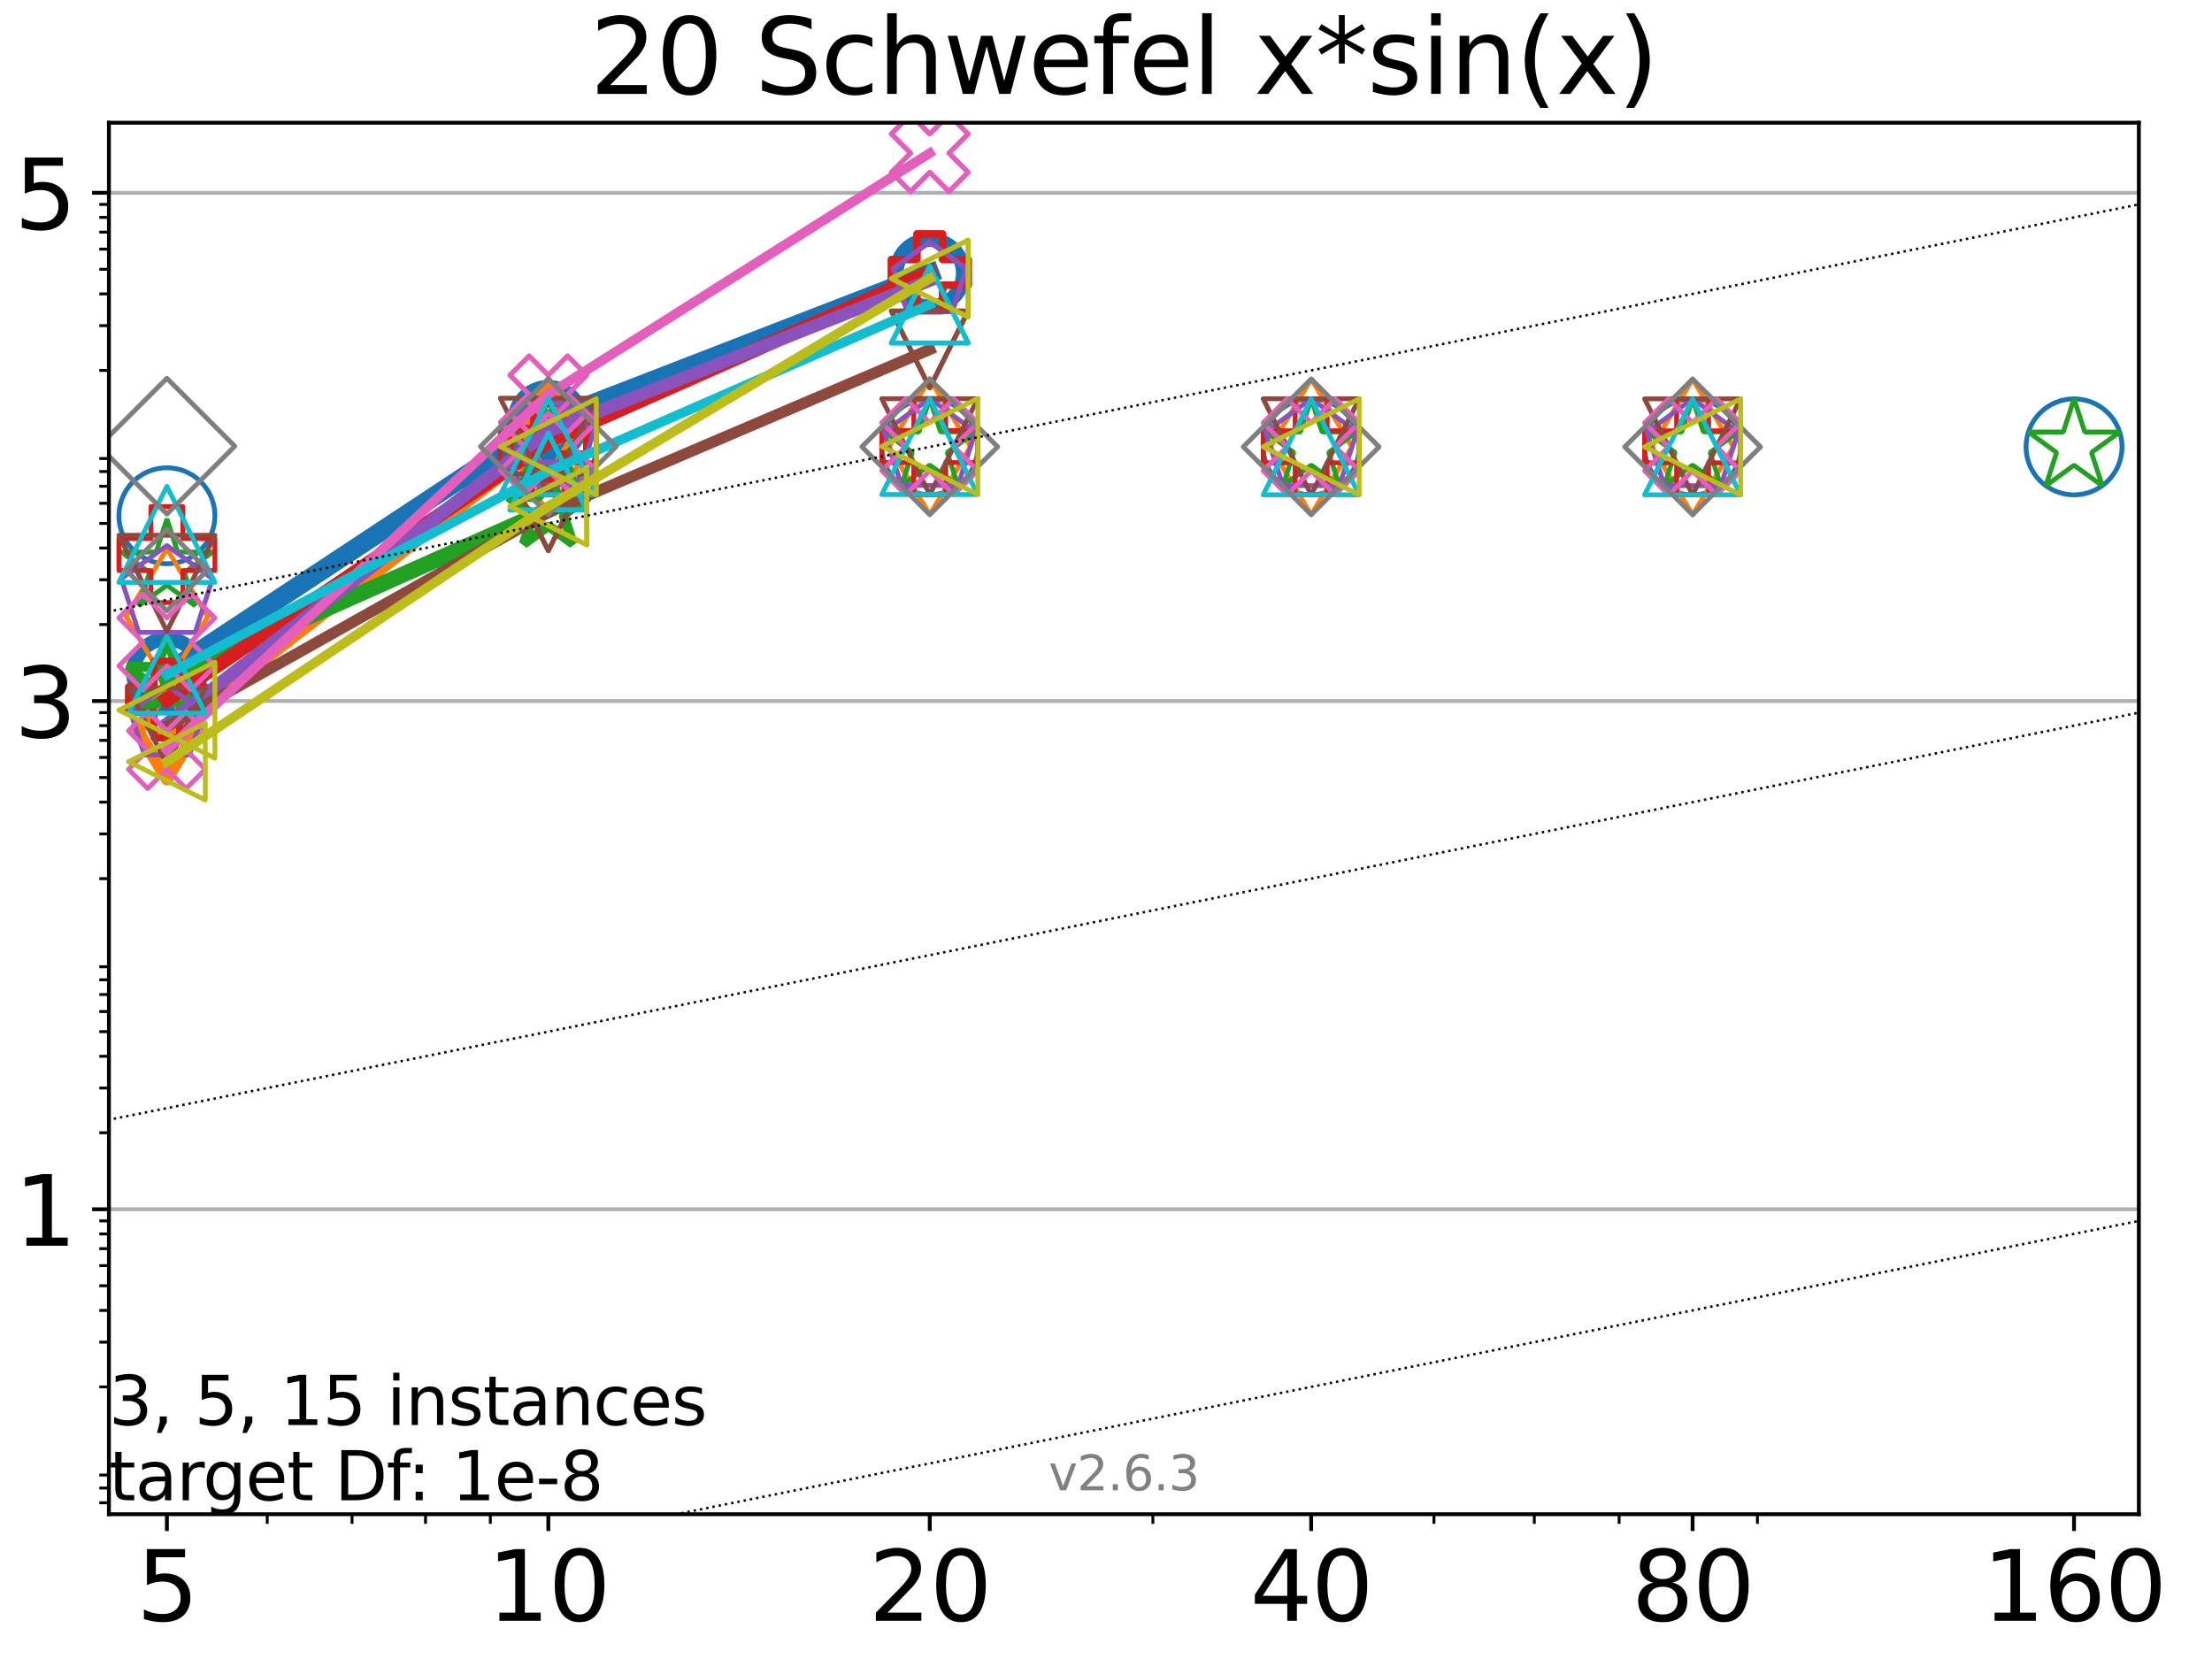 <?xml version="1.0" encoding="utf-8" standalone="no"?>
<!DOCTYPE svg PUBLIC "-//W3C//DTD SVG 1.1//EN"
  "http://www.w3.org/Graphics/SVG/1.1/DTD/svg11.dtd">
<svg height="345.6pt" version="1.1" viewBox="0 0 460.8 345.6" width="460.8pt" xmlns="http://www.w3.org/2000/svg" xmlns:xlink="http://www.w3.org/1999/xlink">
 <defs>
  <style type="text/css">*{stroke-linecap:butt;stroke-linejoin:round;}</style>
 </defs>
 <g id="figure_1">
  <g id="patch_1">
   <path d="M 0 345.6 
L 460.8 345.6 
L 460.8 0 
L 0 0 
z
" style="fill:#ffffff;"/>
  </g>
  <g id="axes_1">
   <g id="patch_2">
    <path d="M 22.69 315.44 
L 445.56 315.44 
L 445.56 25.56 
L 22.69 25.56 
z
" style="fill:#ffffff;"/>
   </g>
   <g id="matplotlib.axis_1">
    <g id="xtick_1">
     <g id="line2d_1">
      <defs>
       <path d="M 0 0 
L 0 3.5 
" id="m3f2e827c6a" style="stroke:#000000;stroke-width:0.8;"/>
      </defs>
      <g>
       <use style="stroke:#000000;stroke-width:0.8;" x="34.768" xlink:href="#m3f2e827c6a" y="315.44"/>
      </g>
     </g>
     <g id="text_1">
      <!-- 5 -->
      <g transform="translate(28.405 337.637)scale(0.2 -0.2)">
       <defs>
        <path d="M 691 4666 
L 3169 4666 
L 3169 4134 
L 1269 4134 
L 1269 2991 
Q 1406 3038 1543 3061 
Q 1681 3084 1819 3084 
Q 2600 3084 3056 2656 
Q 3513 2228 3513 1497 
Q 3513 744 3044 326 
Q 2575 -91 1722 -91 
Q 1428 -91 1123 -41 
Q 819 9 494 109 
L 494 744 
Q 775 591 1075 516 
Q 1375 441 1709 441 
Q 2250 441 2565 725 
Q 2881 1009 2881 1497 
Q 2881 1984 2565 2268 
Q 2250 2553 1709 2553 
Q 1456 2553 1204 2497 
Q 953 2441 691 2322 
L 691 4666 
z
" id="DejaVuSans-35" transform="scale(0.016)"/>
       </defs>
       <use xlink:href="#DejaVuSans-35"/>
      </g>
     </g>
    </g>
    <g id="xtick_2">
     <g id="line2d_2">
      <g>
       <use style="stroke:#000000;stroke-width:0.8;" x="114.226" xlink:href="#m3f2e827c6a" y="315.44"/>
      </g>
     </g>
     <g id="text_2">
      <!-- 10 -->
      <g transform="translate(101.501 337.637)scale(0.2 -0.2)">
       <defs>
        <path d="M 794 531 
L 1825 531 
L 1825 4091 
L 703 3866 
L 703 4441 
L 1819 4666 
L 2450 4666 
L 2450 531 
L 3481 531 
L 3481 0 
L 794 0 
L 794 531 
z
" id="DejaVuSans-31" transform="scale(0.016)"/>
        <path d="M 2034 4250 
Q 1547 4250 1301 3770 
Q 1056 3291 1056 2328 
Q 1056 1369 1301 889 
Q 1547 409 2034 409 
Q 2525 409 2770 889 
Q 3016 1369 3016 2328 
Q 3016 3291 2770 3770 
Q 2525 4250 2034 4250 
z
M 2034 4750 
Q 2819 4750 3233 4129 
Q 3647 3509 3647 2328 
Q 3647 1150 3233 529 
Q 2819 -91 2034 -91 
Q 1250 -91 836 529 
Q 422 1150 422 2328 
Q 422 3509 836 4129 
Q 1250 4750 2034 4750 
z
" id="DejaVuSans-30" transform="scale(0.016)"/>
       </defs>
       <use xlink:href="#DejaVuSans-31"/>
       <use x="63.623" xlink:href="#DejaVuSans-30"/>
      </g>
     </g>
    </g>
    <g id="xtick_3">
     <g id="line2d_3">
      <g>
       <use style="stroke:#000000;stroke-width:0.8;" x="193.684" xlink:href="#m3f2e827c6a" y="315.44"/>
      </g>
     </g>
     <g id="text_3">
      <!-- 20 -->
      <g transform="translate(180.959 337.637)scale(0.2 -0.2)">
       <defs>
        <path d="M 1228 531 
L 3431 531 
L 3431 0 
L 469 0 
L 469 531 
Q 828 903 1448 1529 
Q 2069 2156 2228 2338 
Q 2531 2678 2651 2914 
Q 2772 3150 2772 3378 
Q 2772 3750 2511 3984 
Q 2250 4219 1831 4219 
Q 1534 4219 1204 4116 
Q 875 4013 500 3803 
L 500 4441 
Q 881 4594 1212 4672 
Q 1544 4750 1819 4750 
Q 2544 4750 2975 4387 
Q 3406 4025 3406 3419 
Q 3406 3131 3298 2873 
Q 3191 2616 2906 2266 
Q 2828 2175 2409 1742 
Q 1991 1309 1228 531 
z
" id="DejaVuSans-32" transform="scale(0.016)"/>
       </defs>
       <use xlink:href="#DejaVuSans-32"/>
       <use x="63.623" xlink:href="#DejaVuSans-30"/>
      </g>
     </g>
    </g>
    <g id="xtick_4">
     <g id="line2d_4">
      <g>
       <use style="stroke:#000000;stroke-width:0.8;" x="273.142" xlink:href="#m3f2e827c6a" y="315.44"/>
      </g>
     </g>
     <g id="text_4">
      <!-- 40 -->
      <g transform="translate(260.417 337.637)scale(0.2 -0.2)">
       <defs>
        <path d="M 2419 4116 
L 825 1625 
L 2419 1625 
L 2419 4116 
z
M 2253 4666 
L 3047 4666 
L 3047 1625 
L 3713 1625 
L 3713 1100 
L 3047 1100 
L 3047 0 
L 2419 0 
L 2419 1100 
L 313 1100 
L 313 1709 
L 2253 4666 
z
" id="DejaVuSans-34" transform="scale(0.016)"/>
       </defs>
       <use xlink:href="#DejaVuSans-34"/>
       <use x="63.623" xlink:href="#DejaVuSans-30"/>
      </g>
     </g>
    </g>
    <g id="xtick_5">
     <g id="line2d_5">
      <g>
       <use style="stroke:#000000;stroke-width:0.8;" x="352.6" xlink:href="#m3f2e827c6a" y="315.44"/>
      </g>
     </g>
     <g id="text_5">
      <!-- 80 -->
      <g transform="translate(339.875 337.637)scale(0.2 -0.2)">
       <defs>
        <path d="M 2034 2216 
Q 1584 2216 1326 1975 
Q 1069 1734 1069 1313 
Q 1069 891 1326 650 
Q 1584 409 2034 409 
Q 2484 409 2743 651 
Q 3003 894 3003 1313 
Q 3003 1734 2745 1975 
Q 2488 2216 2034 2216 
z
M 1403 2484 
Q 997 2584 770 2862 
Q 544 3141 544 3541 
Q 544 4100 942 4425 
Q 1341 4750 2034 4750 
Q 2731 4750 3128 4425 
Q 3525 4100 3525 3541 
Q 3525 3141 3298 2862 
Q 3072 2584 2669 2484 
Q 3125 2378 3379 2068 
Q 3634 1759 3634 1313 
Q 3634 634 3220 271 
Q 2806 -91 2034 -91 
Q 1263 -91 848 271 
Q 434 634 434 1313 
Q 434 1759 690 2068 
Q 947 2378 1403 2484 
z
M 1172 3481 
Q 1172 3119 1398 2916 
Q 1625 2713 2034 2713 
Q 2441 2713 2670 2916 
Q 2900 3119 2900 3481 
Q 2900 3844 2670 4047 
Q 2441 4250 2034 4250 
Q 1625 4250 1398 4047 
Q 1172 3844 1172 3481 
z
" id="DejaVuSans-38" transform="scale(0.016)"/>
       </defs>
       <use xlink:href="#DejaVuSans-38"/>
       <use x="63.623" xlink:href="#DejaVuSans-30"/>
      </g>
     </g>
    </g>
    <g id="xtick_6">
     <g id="line2d_6">
      <g>
       <use style="stroke:#000000;stroke-width:0.8;" x="432.058" xlink:href="#m3f2e827c6a" y="315.44"/>
      </g>
     </g>
     <g id="text_6">
      <!-- 160 -->
      <g transform="translate(412.97 337.637)scale(0.2 -0.2)">
       <defs>
        <path d="M 2113 2584 
Q 1688 2584 1439 2293 
Q 1191 2003 1191 1497 
Q 1191 994 1439 701 
Q 1688 409 2113 409 
Q 2538 409 2786 701 
Q 3034 994 3034 1497 
Q 3034 2003 2786 2293 
Q 2538 2584 2113 2584 
z
M 3366 4563 
L 3366 3988 
Q 3128 4100 2886 4159 
Q 2644 4219 2406 4219 
Q 1781 4219 1451 3797 
Q 1122 3375 1075 2522 
Q 1259 2794 1537 2939 
Q 1816 3084 2150 3084 
Q 2853 3084 3261 2657 
Q 3669 2231 3669 1497 
Q 3669 778 3244 343 
Q 2819 -91 2113 -91 
Q 1303 -91 875 529 
Q 447 1150 447 2328 
Q 447 3434 972 4092 
Q 1497 4750 2381 4750 
Q 2619 4750 2861 4703 
Q 3103 4656 3366 4563 
z
" id="DejaVuSans-36" transform="scale(0.016)"/>
       </defs>
       <use xlink:href="#DejaVuSans-31"/>
       <use x="63.623" xlink:href="#DejaVuSans-36"/>
       <use x="127.246" xlink:href="#DejaVuSans-30"/>
      </g>
     </g>
    </g>
    <g id="xtick_7">
     <g id="line2d_7">
      <defs>
       <path d="M 0 0 
L 0 2 
" id="m4628f42fb0" style="stroke:#000000;stroke-width:0.6;"/>
      </defs>
      <g>
       <use style="stroke:#000000;stroke-width:0.6;" x="55.668" xlink:href="#m4628f42fb0" y="315.44"/>
      </g>
     </g>
    </g>
    <g id="xtick_8">
     <g id="line2d_8">
      <g>
       <use style="stroke:#000000;stroke-width:0.6;" x="73.339" xlink:href="#m4628f42fb0" y="315.44"/>
      </g>
     </g>
    </g>
    <g id="xtick_9">
     <g id="line2d_9">
      <g>
       <use style="stroke:#000000;stroke-width:0.6;" x="88.646" xlink:href="#m4628f42fb0" y="315.44"/>
      </g>
     </g>
    </g>
    <g id="xtick_10">
     <g id="line2d_10">
      <g>
       <use style="stroke:#000000;stroke-width:0.6;" x="102.148" xlink:href="#m4628f42fb0" y="315.44"/>
      </g>
     </g>
    </g>
    <g id="xtick_11">
     <g id="line2d_11">
      <g>
       <use style="stroke:#000000;stroke-width:0.6;" x="240.164" xlink:href="#m4628f42fb0" y="315.44"/>
      </g>
     </g>
    </g>
    <g id="xtick_12">
     <g id="line2d_12">
      <g>
       <use style="stroke:#000000;stroke-width:0.6;" x="298.721" xlink:href="#m4628f42fb0" y="315.44"/>
      </g>
     </g>
    </g>
    <g id="xtick_13">
     <g id="line2d_13">
      <g>
       <use style="stroke:#000000;stroke-width:0.6;" x="319.622" xlink:href="#m4628f42fb0" y="315.44"/>
      </g>
     </g>
    </g>
    <g id="xtick_14">
     <g id="line2d_14">
      <g>
       <use style="stroke:#000000;stroke-width:0.6;" x="337.293" xlink:href="#m4628f42fb0" y="315.44"/>
      </g>
     </g>
    </g>
    <g id="xtick_15">
     <g id="line2d_15">
      <g>
       <use style="stroke:#000000;stroke-width:0.6;" x="366.102" xlink:href="#m4628f42fb0" y="315.44"/>
      </g>
     </g>
    </g>
   </g>
   <g id="matplotlib.axis_2">
    <g id="ytick_1">
     <g id="line2d_16">
      <path clip-path="url(#pf9acb0c292)" d="M 22.69 251.914 
L 445.56 251.914 
" style="fill:none;stroke:#b0b0b0;stroke-linecap:square;stroke-width:0.8;"/>
     </g>
     <g id="line2d_17">
      <defs>
       <path d="M 0 0 
L -3.5 0 
" id="ma543666f82" style="stroke:#000000;stroke-width:0.8;"/>
      </defs>
      <g>
       <use style="stroke:#000000;stroke-width:0.8;" x="22.69" xlink:href="#ma543666f82" y="251.914"/>
      </g>
     </g>
     <g id="text_7">
      <!-- 1 -->
      <g transform="translate(2.965 259.512)scale(0.2 -0.2)">
       <use xlink:href="#DejaVuSans-31"/>
      </g>
     </g>
    </g>
    <g id="ytick_2">
     <g id="line2d_18">
      <path clip-path="url(#pf9acb0c292)" d="M 22.69 146.036 
L 445.56 146.036 
" style="fill:none;stroke:#b0b0b0;stroke-linecap:square;stroke-width:0.8;"/>
     </g>
     <g id="line2d_19">
      <g>
       <use style="stroke:#000000;stroke-width:0.8;" x="22.69" xlink:href="#ma543666f82" y="146.036"/>
      </g>
     </g>
     <g id="text_8">
      <!-- 3 -->
      <g transform="translate(2.965 153.635)scale(0.2 -0.2)">
       <defs>
        <path d="M 2597 2516 
Q 3050 2419 3304 2112 
Q 3559 1806 3559 1356 
Q 3559 666 3084 287 
Q 2609 -91 1734 -91 
Q 1441 -91 1130 -33 
Q 819 25 488 141 
L 488 750 
Q 750 597 1062 519 
Q 1375 441 1716 441 
Q 2309 441 2620 675 
Q 2931 909 2931 1356 
Q 2931 1769 2642 2001 
Q 2353 2234 1838 2234 
L 1294 2234 
L 1294 2753 
L 1863 2753 
Q 2328 2753 2575 2939 
Q 2822 3125 2822 3475 
Q 2822 3834 2567 4026 
Q 2313 4219 1838 4219 
Q 1578 4219 1281 4162 
Q 984 4106 628 3988 
L 628 4550 
Q 988 4650 1302 4700 
Q 1616 4750 1894 4750 
Q 2613 4750 3031 4423 
Q 3450 4097 3450 3541 
Q 3450 3153 3228 2886 
Q 3006 2619 2597 2516 
z
" id="DejaVuSans-33" transform="scale(0.016)"/>
       </defs>
       <use xlink:href="#DejaVuSans-33"/>
      </g>
     </g>
    </g>
    <g id="ytick_3">
     <g id="line2d_20">
      <path clip-path="url(#pf9acb0c292)" d="M 22.69 40.159 
L 445.56 40.159 
" style="fill:none;stroke:#b0b0b0;stroke-linecap:square;stroke-width:0.8;"/>
     </g>
     <g id="line2d_21">
      <g>
       <use style="stroke:#000000;stroke-width:0.8;" x="22.69" xlink:href="#ma543666f82" y="40.159"/>
      </g>
     </g>
     <g id="text_9">
      <!-- 5 -->
      <g transform="translate(2.965 47.758)scale(0.2 -0.2)">
       <use xlink:href="#DejaVuSans-35"/>
      </g>
     </g>
    </g>
    <g id="ytick_4">
     <g id="line2d_22">
      <defs>
       <path d="M 0 0 
L -2 0 
" id="m7c62aadb3a" style="stroke:#000000;stroke-width:0.6;"/>
      </defs>
      <g>
       <use style="stroke:#000000;stroke-width:0.6;" x="22.69" xlink:href="#m7c62aadb3a" y="313.053"/>
      </g>
     </g>
    </g>
    <g id="ytick_5">
     <g id="line2d_23">
      <g>
       <use style="stroke:#000000;stroke-width:0.6;" x="22.69" xlink:href="#m7c62aadb3a" y="309.983"/>
      </g>
     </g>
    </g>
    <g id="ytick_6">
     <g id="line2d_24">
      <g>
       <use style="stroke:#000000;stroke-width:0.6;" x="22.69" xlink:href="#m7c62aadb3a" y="307.275"/>
      </g>
     </g>
    </g>
    <g id="ytick_7">
     <g id="line2d_25">
      <g>
       <use style="stroke:#000000;stroke-width:0.6;" x="22.69" xlink:href="#m7c62aadb3a" y="288.916"/>
      </g>
     </g>
    </g>
    <g id="ytick_8">
     <g id="line2d_26">
      <g>
       <use style="stroke:#000000;stroke-width:0.6;" x="22.69" xlink:href="#m7c62aadb3a" y="279.594"/>
      </g>
     </g>
    </g>
    <g id="ytick_9">
     <g id="line2d_27">
      <g>
       <use style="stroke:#000000;stroke-width:0.6;" x="22.69" xlink:href="#m7c62aadb3a" y="272.98"/>
      </g>
     </g>
    </g>
    <g id="ytick_10">
     <g id="line2d_28">
      <g>
       <use style="stroke:#000000;stroke-width:0.6;" x="22.69" xlink:href="#m7c62aadb3a" y="267.85"/>
      </g>
     </g>
    </g>
    <g id="ytick_11">
     <g id="line2d_29">
      <g>
       <use style="stroke:#000000;stroke-width:0.6;" x="22.69" xlink:href="#m7c62aadb3a" y="263.658"/>
      </g>
     </g>
    </g>
    <g id="ytick_12">
     <g id="line2d_30">
      <g>
       <use style="stroke:#000000;stroke-width:0.6;" x="22.69" xlink:href="#m7c62aadb3a" y="260.114"/>
      </g>
     </g>
    </g>
    <g id="ytick_13">
     <g id="line2d_31">
      <g>
       <use style="stroke:#000000;stroke-width:0.6;" x="22.69" xlink:href="#m7c62aadb3a" y="257.044"/>
      </g>
     </g>
    </g>
    <g id="ytick_14">
     <g id="line2d_32">
      <g>
       <use style="stroke:#000000;stroke-width:0.6;" x="22.69" xlink:href="#m7c62aadb3a" y="254.336"/>
      </g>
     </g>
    </g>
    <g id="ytick_15">
     <g id="line2d_33">
      <g>
       <use style="stroke:#000000;stroke-width:0.6;" x="22.69" xlink:href="#m7c62aadb3a" y="235.978"/>
      </g>
     </g>
    </g>
    <g id="ytick_16">
     <g id="line2d_34">
      <g>
       <use style="stroke:#000000;stroke-width:0.6;" x="22.69" xlink:href="#m7c62aadb3a" y="226.655"/>
      </g>
     </g>
    </g>
    <g id="ytick_17">
     <g id="line2d_35">
      <g>
       <use style="stroke:#000000;stroke-width:0.6;" x="22.69" xlink:href="#m7c62aadb3a" y="220.041"/>
      </g>
     </g>
    </g>
    <g id="ytick_18">
     <g id="line2d_36">
      <g>
       <use style="stroke:#000000;stroke-width:0.6;" x="22.69" xlink:href="#m7c62aadb3a" y="214.911"/>
      </g>
     </g>
    </g>
    <g id="ytick_19">
     <g id="line2d_37">
      <g>
       <use style="stroke:#000000;stroke-width:0.6;" x="22.69" xlink:href="#m7c62aadb3a" y="210.719"/>
      </g>
     </g>
    </g>
    <g id="ytick_20">
     <g id="line2d_38">
      <g>
       <use style="stroke:#000000;stroke-width:0.6;" x="22.69" xlink:href="#m7c62aadb3a" y="207.175"/>
      </g>
     </g>
    </g>
    <g id="ytick_21">
     <g id="line2d_39">
      <g>
       <use style="stroke:#000000;stroke-width:0.6;" x="22.69" xlink:href="#m7c62aadb3a" y="204.105"/>
      </g>
     </g>
    </g>
    <g id="ytick_22">
     <g id="line2d_40">
      <g>
       <use style="stroke:#000000;stroke-width:0.6;" x="22.69" xlink:href="#m7c62aadb3a" y="201.397"/>
      </g>
     </g>
    </g>
    <g id="ytick_23">
     <g id="line2d_41">
      <g>
       <use style="stroke:#000000;stroke-width:0.6;" x="22.69" xlink:href="#m7c62aadb3a" y="183.039"/>
      </g>
     </g>
    </g>
    <g id="ytick_24">
     <g id="line2d_42">
      <g>
       <use style="stroke:#000000;stroke-width:0.6;" x="22.69" xlink:href="#m7c62aadb3a" y="173.717"/>
      </g>
     </g>
    </g>
    <g id="ytick_25">
     <g id="line2d_43">
      <g>
       <use style="stroke:#000000;stroke-width:0.6;" x="22.69" xlink:href="#m7c62aadb3a" y="167.103"/>
      </g>
     </g>
    </g>
    <g id="ytick_26">
     <g id="line2d_44">
      <g>
       <use style="stroke:#000000;stroke-width:0.6;" x="22.69" xlink:href="#m7c62aadb3a" y="161.972"/>
      </g>
     </g>
    </g>
    <g id="ytick_27">
     <g id="line2d_45">
      <g>
       <use style="stroke:#000000;stroke-width:0.6;" x="22.69" xlink:href="#m7c62aadb3a" y="157.781"/>
      </g>
     </g>
    </g>
    <g id="ytick_28">
     <g id="line2d_46">
      <g>
       <use style="stroke:#000000;stroke-width:0.6;" x="22.69" xlink:href="#m7c62aadb3a" y="154.237"/>
      </g>
     </g>
    </g>
    <g id="ytick_29">
     <g id="line2d_47">
      <g>
       <use style="stroke:#000000;stroke-width:0.6;" x="22.69" xlink:href="#m7c62aadb3a" y="151.167"/>
      </g>
     </g>
    </g>
    <g id="ytick_30">
     <g id="line2d_48">
      <g>
       <use style="stroke:#000000;stroke-width:0.6;" x="22.69" xlink:href="#m7c62aadb3a" y="148.459"/>
      </g>
     </g>
    </g>
    <g id="ytick_31">
     <g id="line2d_49">
      <g>
       <use style="stroke:#000000;stroke-width:0.6;" x="22.69" xlink:href="#m7c62aadb3a" y="130.1"/>
      </g>
     </g>
    </g>
    <g id="ytick_32">
     <g id="line2d_50">
      <g>
       <use style="stroke:#000000;stroke-width:0.6;" x="22.69" xlink:href="#m7c62aadb3a" y="120.778"/>
      </g>
     </g>
    </g>
    <g id="ytick_33">
     <g id="line2d_51">
      <g>
       <use style="stroke:#000000;stroke-width:0.6;" x="22.69" xlink:href="#m7c62aadb3a" y="114.164"/>
      </g>
     </g>
    </g>
    <g id="ytick_34">
     <g id="line2d_52">
      <g>
       <use style="stroke:#000000;stroke-width:0.6;" x="22.69" xlink:href="#m7c62aadb3a" y="109.034"/>
      </g>
     </g>
    </g>
    <g id="ytick_35">
     <g id="line2d_53">
      <g>
       <use style="stroke:#000000;stroke-width:0.6;" x="22.69" xlink:href="#m7c62aadb3a" y="104.842"/>
      </g>
     </g>
    </g>
    <g id="ytick_36">
     <g id="line2d_54">
      <g>
       <use style="stroke:#000000;stroke-width:0.6;" x="22.69" xlink:href="#m7c62aadb3a" y="101.298"/>
      </g>
     </g>
    </g>
    <g id="ytick_37">
     <g id="line2d_55">
      <g>
       <use style="stroke:#000000;stroke-width:0.6;" x="22.69" xlink:href="#m7c62aadb3a" y="98.228"/>
      </g>
     </g>
    </g>
    <g id="ytick_38">
     <g id="line2d_56">
      <g>
       <use style="stroke:#000000;stroke-width:0.6;" x="22.69" xlink:href="#m7c62aadb3a" y="95.52"/>
      </g>
     </g>
    </g>
    <g id="ytick_39">
     <g id="line2d_57">
      <g>
       <use style="stroke:#000000;stroke-width:0.6;" x="22.69" xlink:href="#m7c62aadb3a" y="77.162"/>
      </g>
     </g>
    </g>
    <g id="ytick_40">
     <g id="line2d_58">
      <g>
       <use style="stroke:#000000;stroke-width:0.6;" x="22.69" xlink:href="#m7c62aadb3a" y="67.84"/>
      </g>
     </g>
    </g>
    <g id="ytick_41">
     <g id="line2d_59">
      <g>
       <use style="stroke:#000000;stroke-width:0.6;" x="22.69" xlink:href="#m7c62aadb3a" y="61.226"/>
      </g>
     </g>
    </g>
    <g id="ytick_42">
     <g id="line2d_60">
      <g>
       <use style="stroke:#000000;stroke-width:0.6;" x="22.69" xlink:href="#m7c62aadb3a" y="56.095"/>
      </g>
     </g>
    </g>
    <g id="ytick_43">
     <g id="line2d_61">
      <g>
       <use style="stroke:#000000;stroke-width:0.6;" x="22.69" xlink:href="#m7c62aadb3a" y="51.903"/>
      </g>
     </g>
    </g>
    <g id="ytick_44">
     <g id="line2d_62">
      <g>
       <use style="stroke:#000000;stroke-width:0.6;" x="22.69" xlink:href="#m7c62aadb3a" y="48.359"/>
      </g>
     </g>
    </g>
    <g id="ytick_45">
     <g id="line2d_63">
      <g>
       <use style="stroke:#000000;stroke-width:0.6;" x="22.69" xlink:href="#m7c62aadb3a" y="45.289"/>
      </g>
     </g>
    </g>
    <g id="ytick_46">
     <g id="line2d_64">
      <g>
       <use style="stroke:#000000;stroke-width:0.6;" x="22.69" xlink:href="#m7c62aadb3a" y="42.581"/>
      </g>
     </g>
    </g>
   </g>
   <g id="line2d_65">
    <path clip-path="url(#pf9acb0c292)" d="M 34.768 140.135 
L 114.226 87.69 
" style="fill:none;stroke:#1874b4;stroke-linecap:square;stroke-width:4;"/>
    <defs>
     <path d="M 0 7 
C 1.856 7 3.637 6.262 4.95 4.95 
C 6.262 3.637 7 1.856 7 0 
C 7 -1.856 6.262 -3.637 4.95 -4.95 
C 3.637 -6.262 1.856 -7 0 -7 
C -1.856 -7 -3.637 -6.262 -4.95 -4.95 
C -6.262 -3.637 -7 -1.856 -7 0 
C -7 1.856 -6.262 3.637 -4.95 4.95 
C -3.637 6.262 -1.856 7 0 7 
z
" id="m96d009379f" style="stroke:#1874b4;stroke-width:3;"/>
    </defs>
    <g clip-path="url(#pf9acb0c292)">
     <use style="fill-opacity:0;stroke:#1874b4;stroke-width:3;" x="34.768" xlink:href="#m96d009379f" y="140.135"/>
     <use style="fill-opacity:0;stroke:#1874b4;stroke-width:3;" x="114.226" xlink:href="#m96d009379f" y="87.69"/>
    </g>
   </g>
   <g id="line2d_66">
    <path clip-path="url(#pf9acb0c292)" d="M 114.226 87.69 
L 193.684 56.93 
" style="fill:none;stroke:#1874b4;stroke-linecap:square;stroke-width:4;"/>
    <g clip-path="url(#pf9acb0c292)">
     <use style="fill-opacity:0;stroke:#1874b4;stroke-width:3;" x="114.226" xlink:href="#m96d009379f" y="87.69"/>
     <use style="fill-opacity:0;stroke:#1874b4;stroke-width:3;" x="193.684" xlink:href="#m96d009379f" y="56.93"/>
    </g>
   </g>
   <g id="line2d_67">
    <path clip-path="url(#pf9acb0c292)" d="M 193.684 56.93 
" style="fill:none;stroke:#1874b4;stroke-linecap:square;stroke-width:4;"/>
    <g clip-path="url(#pf9acb0c292)">
     <use style="fill-opacity:0;stroke:#1874b4;stroke-width:3;" x="193.684" xlink:href="#m96d009379f" y="56.93"/>
    </g>
   </g>
   <g id="line2d_68"/>
   <g id="line2d_69">
    <defs>
     <path d="M 0 10 
C 2.652 10 5.196 8.946 7.071 7.071 
C 8.946 5.196 10 2.652 10 0 
C 10 -2.652 8.946 -5.196 7.071 -7.071 
C 5.196 -8.946 2.652 -10 0 -10 
C -2.652 -10 -5.196 -8.946 -7.071 -7.071 
C -8.946 -5.196 -10 -2.652 -10 0 
C -10 2.652 -8.946 5.196 -7.071 7.071 
C -5.196 8.946 -2.652 10 0 10 
z
" id="mc4d36d310a" style="stroke:#1874b4;"/>
    </defs>
    <g clip-path="url(#pf9acb0c292)">
     <use style="fill-opacity:0;stroke:#1874b4;" x="34.768" xlink:href="#mc4d36d310a" y="107.442"/>
     <use style="fill-opacity:0;stroke:#1874b4;" x="114.226" xlink:href="#mc4d36d310a" y="93.002"/>
     <use style="fill-opacity:0;stroke:#1874b4;" x="193.684" xlink:href="#mc4d36d310a" y="93.052"/>
     <use style="fill-opacity:0;stroke:#1874b4;" x="273.142" xlink:href="#mc4d36d310a" y="93.07"/>
     <use style="fill-opacity:0;stroke:#1874b4;" x="352.6" xlink:href="#mc4d36d310a" y="93.083"/>
     <use style="fill-opacity:0;stroke:#1874b4;" x="432.058" xlink:href="#mc4d36d310a" y="93.09"/>
    </g>
   </g>
   <g id="line2d_70">
    <path clip-path="url(#pf9acb0c292)" d="M 34.768 152.444 
L 114.226 90.656 
" style="fill:none;stroke:#ff7d0b;stroke-linecap:square;stroke-width:3.667;"/>
    <defs>
     <path d="M 0 9.899 
L 5.94 0 
L 0 -9.899 
L -5.94 0 
z
" id="m7bb27d8321" style="stroke:#ff7d0b;stroke-linejoin:miter;stroke-width:2.5;"/>
    </defs>
    <g clip-path="url(#pf9acb0c292)">
     <use style="fill-opacity:0;stroke:#ff7d0b;stroke-linejoin:miter;stroke-width:2.5;" x="34.768" xlink:href="#m7bb27d8321" y="152.444"/>
     <use style="fill-opacity:0;stroke:#ff7d0b;stroke-linejoin:miter;stroke-width:2.5;" x="114.226" xlink:href="#m7bb27d8321" y="90.656"/>
    </g>
   </g>
   <g id="line2d_71">
    <path clip-path="url(#pf9acb0c292)" d="M 114.226 90.656 
" style="fill:none;stroke:#ff7d0b;stroke-linecap:square;stroke-width:3.667;"/>
    <g clip-path="url(#pf9acb0c292)">
     <use style="fill-opacity:0;stroke:#ff7d0b;stroke-linejoin:miter;stroke-width:2.5;" x="114.226" xlink:href="#m7bb27d8321" y="90.656"/>
    </g>
   </g>
   <g id="line2d_72"/>
   <g id="line2d_73">
    <defs>
     <path d="M 0 14.142 
L 8.485 0 
L 0 -14.142 
L -8.485 0 
z
" id="m6630713471" style="stroke:#ff7d0b;stroke-linejoin:miter;"/>
    </defs>
    <g clip-path="url(#pf9acb0c292)">
     <use style="fill-opacity:0;stroke:#ff7d0b;stroke-linejoin:miter;" x="34.768" xlink:href="#m6630713471" y="128.463"/>
     <use style="fill-opacity:0;stroke:#ff7d0b;stroke-linejoin:miter;" x="114.226" xlink:href="#m6630713471" y="92.961"/>
     <use style="fill-opacity:0;stroke:#ff7d0b;stroke-linejoin:miter;" x="193.684" xlink:href="#m6630713471" y="93.054"/>
     <use style="fill-opacity:0;stroke:#ff7d0b;stroke-linejoin:miter;" x="273.142" xlink:href="#m6630713471" y="93.091"/>
     <use style="fill-opacity:0;stroke:#ff7d0b;stroke-linejoin:miter;" x="352.6" xlink:href="#m6630713471" y="93.097"/>
    </g>
   </g>
   <g id="line2d_74">
    <path clip-path="url(#pf9acb0c292)" d="M 34.768 141.587 
L 114.226 106.217 
" style="fill:none;stroke:#22a022;stroke-linecap:square;stroke-width:3.333;"/>
    <defs>
     <path d="M 0 -8.7 
L -1.953 -2.688 
L -8.274 -2.688 
L -3.16 1.027 
L -5.114 7.038 
L -0 3.323 
L 5.114 7.038 
L 3.16 1.027 
L 8.274 -2.688 
L 1.953 -2.688 
z
" id="mf6a8eaaac8" style="stroke:#22a022;stroke-linejoin:bevel;stroke-width:2;"/>
    </defs>
    <g clip-path="url(#pf9acb0c292)">
     <use style="fill-opacity:0;stroke:#22a022;stroke-linejoin:bevel;stroke-width:2;" x="34.768" xlink:href="#mf6a8eaaac8" y="141.587"/>
     <use style="fill-opacity:0;stroke:#22a022;stroke-linejoin:bevel;stroke-width:2;" x="114.226" xlink:href="#mf6a8eaaac8" y="106.217"/>
    </g>
   </g>
   <g id="line2d_75">
    <path clip-path="url(#pf9acb0c292)" d="M 114.226 106.217 
" style="fill:none;stroke:#22a022;stroke-linecap:square;stroke-width:3.333;"/>
    <g clip-path="url(#pf9acb0c292)">
     <use style="fill-opacity:0;stroke:#22a022;stroke-linejoin:bevel;stroke-width:2;" x="114.226" xlink:href="#mf6a8eaaac8" y="106.217"/>
    </g>
   </g>
   <g id="line2d_76"/>
   <g id="line2d_77">
    <defs>
     <path d="M 0 -10 
L -2.245 -3.09 
L -9.511 -3.09 
L -3.633 1.18 
L -5.878 8.09 
L -0 3.82 
L 5.878 8.09 
L 3.633 1.18 
L 9.511 -3.09 
L 2.245 -3.09 
z
" id="m01970f0454" style="stroke:#22a022;stroke-linejoin:bevel;"/>
    </defs>
    <g clip-path="url(#pf9acb0c292)">
     <use style="fill-opacity:0;stroke:#22a022;stroke-linejoin:bevel;" x="34.768" xlink:href="#m01970f0454" y="118.093"/>
     <use style="fill-opacity:0;stroke:#22a022;stroke-linejoin:bevel;" x="114.226" xlink:href="#m01970f0454" y="93.091"/>
     <use style="fill-opacity:0;stroke:#22a022;stroke-linejoin:bevel;" x="193.684" xlink:href="#m01970f0454" y="93.059"/>
     <use style="fill-opacity:0;stroke:#22a022;stroke-linejoin:bevel;" x="273.142" xlink:href="#m01970f0454" y="93.072"/>
     <use style="fill-opacity:0;stroke:#22a022;stroke-linejoin:bevel;" x="352.6" xlink:href="#m01970f0454" y="93.072"/>
     <use style="fill-opacity:0;stroke:#22a022;stroke-linejoin:bevel;" x="432.058" xlink:href="#m01970f0454" y="93.089"/>
    </g>
   </g>
   <g id="line2d_78">
    <path clip-path="url(#pf9acb0c292)" d="M 34.768 145.745 
L 114.226 91.953 
" style="fill:none;stroke:#d61e1f;stroke-linecap:square;stroke-width:3;"/>
    <defs>
     <path d="M -2.667 8 
L 2.667 8 
L 2.667 2.667 
L 8 2.667 
L 8 -2.667 
L 2.667 -2.667 
L 2.667 -8 
L -2.667 -8 
L -2.667 -2.667 
L -8 -2.667 
L -8 2.667 
L -2.667 2.667 
z
" id="md386862b57" style="stroke:#d61e1f;stroke-linejoin:miter;stroke-width:1.5;"/>
    </defs>
    <g clip-path="url(#pf9acb0c292)">
     <use style="fill-opacity:0;stroke:#d61e1f;stroke-linejoin:miter;stroke-width:1.5;" x="34.768" xlink:href="#md386862b57" y="145.745"/>
     <use style="fill-opacity:0;stroke:#d61e1f;stroke-linejoin:miter;stroke-width:1.5;" x="114.226" xlink:href="#md386862b57" y="91.953"/>
    </g>
   </g>
   <g id="line2d_79">
    <path clip-path="url(#pf9acb0c292)" d="M 114.226 91.953 
L 193.684 56.729 
" style="fill:none;stroke:#d61e1f;stroke-linecap:square;stroke-width:3;"/>
    <g clip-path="url(#pf9acb0c292)">
     <use style="fill-opacity:0;stroke:#d61e1f;stroke-linejoin:miter;stroke-width:1.5;" x="114.226" xlink:href="#md386862b57" y="91.953"/>
     <use style="fill-opacity:0;stroke:#d61e1f;stroke-linejoin:miter;stroke-width:1.5;" x="193.684" xlink:href="#md386862b57" y="56.729"/>
    </g>
   </g>
   <g id="line2d_80">
    <path clip-path="url(#pf9acb0c292)" d="M 193.684 56.729 
" style="fill:none;stroke:#d61e1f;stroke-linecap:square;stroke-width:3;"/>
    <g clip-path="url(#pf9acb0c292)">
     <use style="fill-opacity:0;stroke:#d61e1f;stroke-linejoin:miter;stroke-width:1.5;" x="193.684" xlink:href="#md386862b57" y="56.729"/>
    </g>
   </g>
   <g id="line2d_81"/>
   <g id="line2d_82">
    <defs>
     <path d="M -3.333 10 
L 3.333 10 
L 3.333 3.333 
L 10 3.333 
L 10 -3.333 
L 3.333 -3.333 
L 3.333 -10 
L -3.333 -10 
L -3.333 -3.333 
L -10 -3.333 
L -10 3.333 
L -3.333 3.333 
z
" id="me34f7ac9b5" style="stroke:#d61e1f;stroke-linejoin:miter;"/>
    </defs>
    <g clip-path="url(#pf9acb0c292)">
     <use style="fill-opacity:0;stroke:#d61e1f;stroke-linejoin:miter;" x="34.768" xlink:href="#me34f7ac9b5" y="115.524"/>
     <use style="fill-opacity:0;stroke:#d61e1f;stroke-linejoin:miter;" x="114.226" xlink:href="#me34f7ac9b5" y="93.051"/>
     <use style="fill-opacity:0;stroke:#d61e1f;stroke-linejoin:miter;" x="193.684" xlink:href="#me34f7ac9b5" y="93.022"/>
     <use style="fill-opacity:0;stroke:#d61e1f;stroke-linejoin:miter;" x="273.142" xlink:href="#me34f7ac9b5" y="93.073"/>
     <use style="fill-opacity:0;stroke:#d61e1f;stroke-linejoin:miter;" x="352.6" xlink:href="#me34f7ac9b5" y="93.083"/>
    </g>
   </g>
   <g id="line2d_83">
    <path clip-path="url(#pf9acb0c292)" d="M 34.768 150.776 
L 114.226 89.841 
" style="fill:none;stroke:#8a52bd;stroke-linecap:square;stroke-width:2.667;"/>
    <defs>
     <path d="M 0 -8 
L -7.608 -2.472 
L -4.702 6.472 
L 4.702 6.472 
L 7.608 -2.472 
z
" id="m90e6ae4dc0" style="stroke:#8a52bd;stroke-linejoin:miter;"/>
    </defs>
    <g clip-path="url(#pf9acb0c292)">
     <use style="fill-opacity:0;stroke:#8a52bd;stroke-linejoin:miter;" x="34.768" xlink:href="#m90e6ae4dc0" y="150.776"/>
     <use style="fill-opacity:0;stroke:#8a52bd;stroke-linejoin:miter;" x="114.226" xlink:href="#m90e6ae4dc0" y="89.841"/>
    </g>
   </g>
   <g id="line2d_84">
    <path clip-path="url(#pf9acb0c292)" d="M 114.226 89.841 
L 193.684 58.41 
" style="fill:none;stroke:#8a52bd;stroke-linecap:square;stroke-width:2.667;"/>
    <g clip-path="url(#pf9acb0c292)">
     <use style="fill-opacity:0;stroke:#8a52bd;stroke-linejoin:miter;" x="114.226" xlink:href="#m90e6ae4dc0" y="89.841"/>
     <use style="fill-opacity:0;stroke:#8a52bd;stroke-linejoin:miter;" x="193.684" xlink:href="#m90e6ae4dc0" y="58.41"/>
    </g>
   </g>
   <g id="line2d_85">
    <path clip-path="url(#pf9acb0c292)" d="M 193.684 58.41 
" style="fill:none;stroke:#8a52bd;stroke-linecap:square;stroke-width:2.667;"/>
    <g clip-path="url(#pf9acb0c292)">
     <use style="fill-opacity:0;stroke:#8a52bd;stroke-linejoin:miter;" x="193.684" xlink:href="#m90e6ae4dc0" y="58.41"/>
    </g>
   </g>
   <g id="line2d_86"/>
   <g id="line2d_87">
    <defs>
     <path d="M 0 -10 
L -9.511 -3.09 
L -5.878 8.09 
L 5.878 8.09 
L 9.511 -3.09 
z
" id="mb0f928abf5" style="stroke:#8a52bd;stroke-linejoin:miter;"/>
    </defs>
    <g clip-path="url(#pf9acb0c292)">
     <use style="fill-opacity:0;stroke:#8a52bd;stroke-linejoin:miter;" x="34.768" xlink:href="#mb0f928abf5" y="123.648"/>
     <use style="fill-opacity:0;stroke:#8a52bd;stroke-linejoin:miter;" x="114.226" xlink:href="#mb0f928abf5" y="92.94"/>
     <use style="fill-opacity:0;stroke:#8a52bd;stroke-linejoin:miter;" x="193.684" xlink:href="#mb0f928abf5" y="93.036"/>
     <use style="fill-opacity:0;stroke:#8a52bd;stroke-linejoin:miter;" x="273.142" xlink:href="#mb0f928abf5" y="93.072"/>
     <use style="fill-opacity:0;stroke:#8a52bd;stroke-linejoin:miter;" x="352.6" xlink:href="#mb0f928abf5" y="93.084"/>
    </g>
   </g>
   <g id="line2d_88">
    <path clip-path="url(#pf9acb0c292)" d="M 34.768 151.339 
L 114.226 106.717 
" style="fill:none;stroke:#8c493c;stroke-linecap:square;stroke-width:2.333;"/>
    <defs>
     <path d="M -0 8 
L 8 -8 
L -8 -8 
z
" id="m6769e5fa6a" style="stroke:#8c493c;stroke-linejoin:miter;"/>
    </defs>
    <g clip-path="url(#pf9acb0c292)">
     <use style="fill-opacity:0;stroke:#8c493c;stroke-linejoin:miter;" x="34.768" xlink:href="#m6769e5fa6a" y="151.339"/>
     <use style="fill-opacity:0;stroke:#8c493c;stroke-linejoin:miter;" x="114.226" xlink:href="#m6769e5fa6a" y="106.717"/>
    </g>
   </g>
   <g id="line2d_89">
    <path clip-path="url(#pf9acb0c292)" d="M 114.226 106.717 
L 193.684 72.791 
" style="fill:none;stroke:#8c493c;stroke-linecap:square;stroke-width:2.333;"/>
    <g clip-path="url(#pf9acb0c292)">
     <use style="fill-opacity:0;stroke:#8c493c;stroke-linejoin:miter;" x="114.226" xlink:href="#m6769e5fa6a" y="106.717"/>
     <use style="fill-opacity:0;stroke:#8c493c;stroke-linejoin:miter;" x="193.684" xlink:href="#m6769e5fa6a" y="72.791"/>
    </g>
   </g>
   <g id="line2d_90">
    <path clip-path="url(#pf9acb0c292)" d="M 193.684 72.791 
" style="fill:none;stroke:#8c493c;stroke-linecap:square;stroke-width:2.333;"/>
    <g clip-path="url(#pf9acb0c292)">
     <use style="fill-opacity:0;stroke:#8c493c;stroke-linejoin:miter;" x="193.684" xlink:href="#m6769e5fa6a" y="72.791"/>
    </g>
   </g>
   <g id="line2d_91"/>
   <g id="line2d_92">
    <defs>
     <path d="M -0 10 
L 10 -10 
L -10 -10 
z
" id="m66626a462d" style="stroke:#8c493c;stroke-linejoin:miter;"/>
    </defs>
    <g clip-path="url(#pf9acb0c292)">
     <use style="fill-opacity:0;stroke:#8c493c;stroke-linejoin:miter;" x="34.768" xlink:href="#m66626a462d" y="121.51"/>
     <use style="fill-opacity:0;stroke:#8c493c;stroke-linejoin:miter;" x="114.226" xlink:href="#m66626a462d" y="92.954"/>
     <use style="fill-opacity:0;stroke:#8c493c;stroke-linejoin:miter;" x="193.684" xlink:href="#m66626a462d" y="93.057"/>
     <use style="fill-opacity:0;stroke:#8c493c;stroke-linejoin:miter;" x="273.142" xlink:href="#m66626a462d" y="93.072"/>
     <use style="fill-opacity:0;stroke:#8c493c;stroke-linejoin:miter;" x="352.6" xlink:href="#m66626a462d" y="93.082"/>
    </g>
   </g>
   <g id="line2d_93">
    <path clip-path="url(#pf9acb0c292)" d="M 34.768 156.259 
L 114.226 82.15 
" style="fill:none;stroke:#e35fbb;stroke-linecap:square;stroke-width:2;"/>
    <defs>
     <path d="M -4 8 
L 0 4 
L 4 8 
L 8 4 
L 4 0 
L 8 -4 
L 4 -8 
L 0 -4 
L -4 -8 
L -8 -4 
L -4 0 
L -8 4 
z
" id="md51bf9ca76" style="stroke:#e35fbb;stroke-linejoin:miter;"/>
    </defs>
    <g clip-path="url(#pf9acb0c292)">
     <use style="fill-opacity:0;stroke:#e35fbb;stroke-linejoin:miter;" x="34.768" xlink:href="#md51bf9ca76" y="156.259"/>
     <use style="fill-opacity:0;stroke:#e35fbb;stroke-linejoin:miter;" x="114.226" xlink:href="#md51bf9ca76" y="82.15"/>
    </g>
   </g>
   <g id="line2d_94">
    <path clip-path="url(#pf9acb0c292)" d="M 114.226 82.15 
L 193.684 31.898 
" style="fill:none;stroke:#e35fbb;stroke-linecap:square;stroke-width:2;"/>
    <g clip-path="url(#pf9acb0c292)">
     <use style="fill-opacity:0;stroke:#e35fbb;stroke-linejoin:miter;" x="114.226" xlink:href="#md51bf9ca76" y="82.15"/>
     <use style="fill-opacity:0;stroke:#e35fbb;stroke-linejoin:miter;" x="193.684" xlink:href="#md51bf9ca76" y="31.898"/>
    </g>
   </g>
   <g id="line2d_95">
    <path clip-path="url(#pf9acb0c292)" d="M 193.684 31.898 
" style="fill:none;stroke:#e35fbb;stroke-linecap:square;stroke-width:2;"/>
    <g clip-path="url(#pf9acb0c292)">
     <use style="fill-opacity:0;stroke:#e35fbb;stroke-linejoin:miter;" x="193.684" xlink:href="#md51bf9ca76" y="31.898"/>
    </g>
   </g>
   <g id="line2d_96"/>
   <g id="line2d_97">
    <defs>
     <path d="M -5 10 
L 0 5 
L 5 10 
L 10 5 
L 5 0 
L 10 -5 
L 5 -10 
L 0 -5 
L -5 -10 
L -10 -5 
L -5 0 
L -10 5 
z
" id="mc3e947bb8f" style="stroke:#e35fbb;stroke-linejoin:miter;"/>
    </defs>
    <g clip-path="url(#pf9acb0c292)">
     <use style="fill-opacity:0;stroke:#e35fbb;stroke-linejoin:miter;" x="34.768" xlink:href="#mc3e947bb8f" y="133.723"/>
     <use style="fill-opacity:0;stroke:#e35fbb;stroke-linejoin:miter;" x="114.226" xlink:href="#mc3e947bb8f" y="92.963"/>
     <use style="fill-opacity:0;stroke:#e35fbb;stroke-linejoin:miter;" x="193.684" xlink:href="#mc3e947bb8f" y="93.051"/>
     <use style="fill-opacity:0;stroke:#e35fbb;stroke-linejoin:miter;" x="273.142" xlink:href="#mc3e947bb8f" y="93.07"/>
     <use style="fill-opacity:0;stroke:#e35fbb;stroke-linejoin:miter;" x="352.6" xlink:href="#mc3e947bb8f" y="93.085"/>
    </g>
   </g>
   <g id="line2d_98">
    <path clip-path="url(#pf9acb0c292)" d="M 34.768 140.568 
L 114.226 98.225 
" style="fill:none;stroke:#11bdcf;stroke-linecap:square;stroke-width:2;"/>
    <defs>
     <path d="M 0 -8 
L -8 8 
L 8 8 
z
" id="mf70d6d8a03" style="stroke:#11bdcf;stroke-linejoin:miter;"/>
    </defs>
    <g clip-path="url(#pf9acb0c292)">
     <use style="fill-opacity:0;stroke:#11bdcf;stroke-linejoin:miter;" x="34.768" xlink:href="#mf70d6d8a03" y="140.568"/>
     <use style="fill-opacity:0;stroke:#11bdcf;stroke-linejoin:miter;" x="114.226" xlink:href="#mf70d6d8a03" y="98.225"/>
    </g>
   </g>
   <g id="line2d_99">
    <path clip-path="url(#pf9acb0c292)" d="M 114.226 98.225 
L 193.684 63.451 
" style="fill:none;stroke:#11bdcf;stroke-linecap:square;stroke-width:2;"/>
    <g clip-path="url(#pf9acb0c292)">
     <use style="fill-opacity:0;stroke:#11bdcf;stroke-linejoin:miter;" x="114.226" xlink:href="#mf70d6d8a03" y="98.225"/>
     <use style="fill-opacity:0;stroke:#11bdcf;stroke-linejoin:miter;" x="193.684" xlink:href="#mf70d6d8a03" y="63.451"/>
    </g>
   </g>
   <g id="line2d_100">
    <path clip-path="url(#pf9acb0c292)" d="M 193.684 63.451 
" style="fill:none;stroke:#11bdcf;stroke-linecap:square;stroke-width:2;"/>
    <g clip-path="url(#pf9acb0c292)">
     <use style="fill-opacity:0;stroke:#11bdcf;stroke-linejoin:miter;" x="193.684" xlink:href="#mf70d6d8a03" y="63.451"/>
    </g>
   </g>
   <g id="line2d_101"/>
   <g id="line2d_102">
    <defs>
     <path d="M 0 -10 
L -10 10 
L 10 10 
z
" id="m0bb9c52857" style="stroke:#11bdcf;stroke-linejoin:miter;"/>
    </defs>
    <g clip-path="url(#pf9acb0c292)">
     <use style="fill-opacity:0;stroke:#11bdcf;stroke-linejoin:miter;" x="34.768" xlink:href="#m0bb9c52857" y="111.322"/>
     <use style="fill-opacity:0;stroke:#11bdcf;stroke-linejoin:miter;" x="114.226" xlink:href="#m0bb9c52857" y="93.037"/>
     <use style="fill-opacity:0;stroke:#11bdcf;stroke-linejoin:miter;" x="193.684" xlink:href="#m0bb9c52857" y="93.023"/>
     <use style="fill-opacity:0;stroke:#11bdcf;stroke-linejoin:miter;" x="273.142" xlink:href="#m0bb9c52857" y="93.071"/>
     <use style="fill-opacity:0;stroke:#11bdcf;stroke-linejoin:miter;" x="352.6" xlink:href="#m0bb9c52857" y="93.082"/>
    </g>
   </g>
   <g id="line2d_103">
    <path clip-path="url(#pf9acb0c292)" d="M 34.768 118.756 
" style="fill:none;stroke:#7f7f7f;stroke-linecap:square;stroke-width:2;"/>
    <defs>
     <path d="M 0 8.485 
L 8.485 0 
L 0 -8.485 
L -8.485 0 
z
" id="m607f241828" style="stroke:#7f7f7f;stroke-linejoin:miter;"/>
    </defs>
    <g clip-path="url(#pf9acb0c292)">
     <use style="fill-opacity:0;stroke:#7f7f7f;stroke-linejoin:miter;" x="34.768" xlink:href="#m607f241828" y="118.756"/>
    </g>
   </g>
   <g id="line2d_104"/>
   <g id="line2d_105">
    <defs>
     <path d="M 0 14.142 
L 14.142 0 
L 0 -14.142 
L -14.142 0 
z
" id="ma571d9931e" style="stroke:#7f7f7f;stroke-linejoin:miter;"/>
    </defs>
    <g clip-path="url(#pf9acb0c292)">
     <use style="fill-opacity:0;stroke:#7f7f7f;stroke-linejoin:miter;" x="34.768" xlink:href="#ma571d9931e" y="92.951"/>
     <use style="fill-opacity:0;stroke:#7f7f7f;stroke-linejoin:miter;" x="114.226" xlink:href="#ma571d9931e" y="93.021"/>
     <use style="fill-opacity:0;stroke:#7f7f7f;stroke-linejoin:miter;" x="193.684" xlink:href="#ma571d9931e" y="93.074"/>
     <use style="fill-opacity:0;stroke:#7f7f7f;stroke-linejoin:miter;" x="273.142" xlink:href="#ma571d9931e" y="93.087"/>
     <use style="fill-opacity:0;stroke:#7f7f7f;stroke-linejoin:miter;" x="352.6" xlink:href="#ma571d9931e" y="93.095"/>
    </g>
   </g>
   <g id="line2d_106">
    <path clip-path="url(#pf9acb0c292)" d="M 34.768 158.668 
L 114.226 105.505 
" style="fill:none;stroke:#bcbd1a;stroke-linecap:square;stroke-width:2;"/>
    <defs>
     <path d="M -8 -0 
L 8 8 
L 8 -8 
z
" id="m924cab4d26" style="stroke:#bcbd1a;stroke-linejoin:miter;"/>
    </defs>
    <g clip-path="url(#pf9acb0c292)">
     <use style="fill-opacity:0;stroke:#bcbd1a;stroke-linejoin:miter;" x="34.768" xlink:href="#m924cab4d26" y="158.668"/>
     <use style="fill-opacity:0;stroke:#bcbd1a;stroke-linejoin:miter;" x="114.226" xlink:href="#m924cab4d26" y="105.505"/>
    </g>
   </g>
   <g id="line2d_107">
    <path clip-path="url(#pf9acb0c292)" d="M 114.226 105.505 
L 193.684 58.033 
" style="fill:none;stroke:#bcbd1a;stroke-linecap:square;stroke-width:2;"/>
    <g clip-path="url(#pf9acb0c292)">
     <use style="fill-opacity:0;stroke:#bcbd1a;stroke-linejoin:miter;" x="114.226" xlink:href="#m924cab4d26" y="105.505"/>
     <use style="fill-opacity:0;stroke:#bcbd1a;stroke-linejoin:miter;" x="193.684" xlink:href="#m924cab4d26" y="58.033"/>
    </g>
   </g>
   <g id="line2d_108">
    <path clip-path="url(#pf9acb0c292)" d="M 193.684 58.033 
" style="fill:none;stroke:#bcbd1a;stroke-linecap:square;stroke-width:2;"/>
    <g clip-path="url(#pf9acb0c292)">
     <use style="fill-opacity:0;stroke:#bcbd1a;stroke-linejoin:miter;" x="193.684" xlink:href="#m924cab4d26" y="58.033"/>
    </g>
   </g>
   <g id="line2d_109"/>
   <g id="line2d_110">
    <defs>
     <path d="M -10 -0 
L 10 10 
L 10 -10 
z
" id="mc4d4816187" style="stroke:#bcbd1a;stroke-linejoin:miter;"/>
    </defs>
    <g clip-path="url(#pf9acb0c292)">
     <use style="fill-opacity:0;stroke:#bcbd1a;stroke-linejoin:miter;" x="34.768" xlink:href="#mc4d4816187" y="147.943"/>
     <use style="fill-opacity:0;stroke:#bcbd1a;stroke-linejoin:miter;" x="114.226" xlink:href="#mc4d4816187" y="93.057"/>
     <use style="fill-opacity:0;stroke:#bcbd1a;stroke-linejoin:miter;" x="193.684" xlink:href="#mc4d4816187" y="93.003"/>
     <use style="fill-opacity:0;stroke:#bcbd1a;stroke-linejoin:miter;" x="273.142" xlink:href="#mc4d4816187" y="93.073"/>
     <use style="fill-opacity:0;stroke:#bcbd1a;stroke-linejoin:miter;" x="352.6" xlink:href="#mc4d4816187" y="93.084"/>
    </g>
   </g>
   <g id="line2d_111"/>
   <g id="line2d_112">
    <path clip-path="url(#pf9acb0c292)" d="M -1 343.898 
L 461.8 251.079 
" style="fill:none;stroke:#000000;stroke-dasharray:0.5,0.825;stroke-dashoffset:0;stroke-width:0.5;"/>
   </g>
   <g id="line2d_113">
    <path clip-path="url(#pf9acb0c292)" d="M -1 238.021 
L 461.8 145.202 
" style="fill:none;stroke:#000000;stroke-dasharray:0.5,0.825;stroke-dashoffset:0;stroke-width:0.5;"/>
   </g>
   <g id="line2d_114">
    <path clip-path="url(#pf9acb0c292)" d="M -1 132.144 
L 461.8 39.324 
" style="fill:none;stroke:#000000;stroke-dasharray:0.5,0.825;stroke-dashoffset:0;stroke-width:0.5;"/>
   </g>
   <g id="line2d_115">
    <path clip-path="url(#pf9acb0c292)" d="M -1 26.266 
L 134.951 -1 
" style="fill:none;stroke:#000000;stroke-dasharray:0.5,0.825;stroke-dashoffset:0;stroke-width:0.5;"/>
   </g>
   <g id="line2d_116">
    <path clip-path="url(#pf9acb0c292)" style="fill:none;stroke:#000000;stroke-dasharray:0.5,0.825;stroke-dashoffset:0;stroke-width:0.5;"/>
   </g>
   <g id="patch_3">
    <path d="M 22.69 315.44 
L 22.69 25.56 
" style="fill:none;stroke:#000000;stroke-linecap:square;stroke-linejoin:miter;stroke-width:0.8;"/>
   </g>
   <g id="patch_4">
    <path d="M 445.56 315.44 
L 445.56 25.56 
" style="fill:none;stroke:#000000;stroke-linecap:square;stroke-linejoin:miter;stroke-width:0.8;"/>
   </g>
   <g id="patch_5">
    <path d="M 22.69 315.44 
L 445.56 315.44 
" style="fill:none;stroke:#000000;stroke-linecap:square;stroke-linejoin:miter;stroke-width:0.8;"/>
   </g>
   <g id="patch_6">
    <path d="M 22.69 25.56 
L 445.56 25.56 
" style="fill:none;stroke:#000000;stroke-linecap:square;stroke-linejoin:miter;stroke-width:0.8;"/>
   </g>
   <g id="text_10">
    <!-- 3, 5, 15 instances -->
    <g transform="translate(22.69 296.851)scale(0.14 -0.14)">
     <defs>
      <path d="M 750 794 
L 1409 794 
L 1409 256 
L 897 -744 
L 494 -744 
L 750 256 
L 750 794 
z
" id="DejaVuSans-2c" transform="scale(0.016)"/>
      <path id="DejaVuSans-20" transform="scale(0.016)"/>
      <path d="M 603 3500 
L 1178 3500 
L 1178 0 
L 603 0 
L 603 3500 
z
M 603 4863 
L 1178 4863 
L 1178 4134 
L 603 4134 
L 603 4863 
z
" id="DejaVuSans-69" transform="scale(0.016)"/>
      <path d="M 3513 2113 
L 3513 0 
L 2938 0 
L 2938 2094 
Q 2938 2591 2744 2837 
Q 2550 3084 2163 3084 
Q 1697 3084 1428 2787 
Q 1159 2491 1159 1978 
L 1159 0 
L 581 0 
L 581 3500 
L 1159 3500 
L 1159 2956 
Q 1366 3272 1645 3428 
Q 1925 3584 2291 3584 
Q 2894 3584 3203 3211 
Q 3513 2838 3513 2113 
z
" id="DejaVuSans-6e" transform="scale(0.016)"/>
      <path d="M 2834 3397 
L 2834 2853 
Q 2591 2978 2328 3040 
Q 2066 3103 1784 3103 
Q 1356 3103 1142 2972 
Q 928 2841 928 2578 
Q 928 2378 1081 2264 
Q 1234 2150 1697 2047 
L 1894 2003 
Q 2506 1872 2764 1633 
Q 3022 1394 3022 966 
Q 3022 478 2636 193 
Q 2250 -91 1575 -91 
Q 1294 -91 989 -36 
Q 684 19 347 128 
L 347 722 
Q 666 556 975 473 
Q 1284 391 1588 391 
Q 1994 391 2212 530 
Q 2431 669 2431 922 
Q 2431 1156 2273 1281 
Q 2116 1406 1581 1522 
L 1381 1569 
Q 847 1681 609 1914 
Q 372 2147 372 2553 
Q 372 3047 722 3315 
Q 1072 3584 1716 3584 
Q 2034 3584 2315 3537 
Q 2597 3491 2834 3397 
z
" id="DejaVuSans-73" transform="scale(0.016)"/>
      <path d="M 1172 4494 
L 1172 3500 
L 2356 3500 
L 2356 3053 
L 1172 3053 
L 1172 1153 
Q 1172 725 1289 603 
Q 1406 481 1766 481 
L 2356 481 
L 2356 0 
L 1766 0 
Q 1100 0 847 248 
Q 594 497 594 1153 
L 594 3053 
L 172 3053 
L 172 3500 
L 594 3500 
L 594 4494 
L 1172 4494 
z
" id="DejaVuSans-74" transform="scale(0.016)"/>
      <path d="M 2194 1759 
Q 1497 1759 1228 1600 
Q 959 1441 959 1056 
Q 959 750 1161 570 
Q 1363 391 1709 391 
Q 2188 391 2477 730 
Q 2766 1069 2766 1631 
L 2766 1759 
L 2194 1759 
z
M 3341 1997 
L 3341 0 
L 2766 0 
L 2766 531 
Q 2569 213 2275 61 
Q 1981 -91 1556 -91 
Q 1019 -91 701 211 
Q 384 513 384 1019 
Q 384 1609 779 1909 
Q 1175 2209 1959 2209 
L 2766 2209 
L 2766 2266 
Q 2766 2663 2505 2880 
Q 2244 3097 1772 3097 
Q 1472 3097 1187 3025 
Q 903 2953 641 2809 
L 641 3341 
Q 956 3463 1253 3523 
Q 1550 3584 1831 3584 
Q 2591 3584 2966 3190 
Q 3341 2797 3341 1997 
z
" id="DejaVuSans-61" transform="scale(0.016)"/>
      <path d="M 3122 3366 
L 3122 2828 
Q 2878 2963 2633 3030 
Q 2388 3097 2138 3097 
Q 1578 3097 1268 2742 
Q 959 2388 959 1747 
Q 959 1106 1268 751 
Q 1578 397 2138 397 
Q 2388 397 2633 464 
Q 2878 531 3122 666 
L 3122 134 
Q 2881 22 2623 -34 
Q 2366 -91 2075 -91 
Q 1284 -91 818 406 
Q 353 903 353 1747 
Q 353 2603 823 3093 
Q 1294 3584 2113 3584 
Q 2378 3584 2631 3529 
Q 2884 3475 3122 3366 
z
" id="DejaVuSans-63" transform="scale(0.016)"/>
      <path d="M 3597 1894 
L 3597 1613 
L 953 1613 
Q 991 1019 1311 708 
Q 1631 397 2203 397 
Q 2534 397 2845 478 
Q 3156 559 3463 722 
L 3463 178 
Q 3153 47 2828 -22 
Q 2503 -91 2169 -91 
Q 1331 -91 842 396 
Q 353 884 353 1716 
Q 353 2575 817 3079 
Q 1281 3584 2069 3584 
Q 2775 3584 3186 3129 
Q 3597 2675 3597 1894 
z
M 3022 2063 
Q 3016 2534 2758 2815 
Q 2500 3097 2075 3097 
Q 1594 3097 1305 2825 
Q 1016 2553 972 2059 
L 3022 2063 
z
" id="DejaVuSans-65" transform="scale(0.016)"/>
     </defs>
     <use xlink:href="#DejaVuSans-33"/>
     <use x="63.623" xlink:href="#DejaVuSans-2c"/>
     <use x="95.41" xlink:href="#DejaVuSans-20"/>
     <use x="127.197" xlink:href="#DejaVuSans-35"/>
     <use x="190.82" xlink:href="#DejaVuSans-2c"/>
     <use x="222.607" xlink:href="#DejaVuSans-20"/>
     <use x="254.395" xlink:href="#DejaVuSans-31"/>
     <use x="318.018" xlink:href="#DejaVuSans-35"/>
     <use x="381.641" xlink:href="#DejaVuSans-20"/>
     <use x="413.428" xlink:href="#DejaVuSans-69"/>
     <use x="441.211" xlink:href="#DejaVuSans-6e"/>
     <use x="504.59" xlink:href="#DejaVuSans-73"/>
     <use x="556.689" xlink:href="#DejaVuSans-74"/>
     <use x="595.898" xlink:href="#DejaVuSans-61"/>
     <use x="657.178" xlink:href="#DejaVuSans-6e"/>
     <use x="720.557" xlink:href="#DejaVuSans-63"/>
     <use x="775.537" xlink:href="#DejaVuSans-65"/>
     <use x="837.061" xlink:href="#DejaVuSans-73"/>
    </g>
    <!-- target Df: 1e-8 -->
    <g transform="translate(22.69 312.528)scale(0.14 -0.14)">
     <defs>
      <path d="M 2631 2963 
Q 2534 3019 2420 3045 
Q 2306 3072 2169 3072 
Q 1681 3072 1420 2755 
Q 1159 2438 1159 1844 
L 1159 0 
L 581 0 
L 581 3500 
L 1159 3500 
L 1159 2956 
Q 1341 3275 1631 3429 
Q 1922 3584 2338 3584 
Q 2397 3584 2469 3576 
Q 2541 3569 2628 3553 
L 2631 2963 
z
" id="DejaVuSans-72" transform="scale(0.016)"/>
      <path d="M 2906 1791 
Q 2906 2416 2648 2759 
Q 2391 3103 1925 3103 
Q 1463 3103 1205 2759 
Q 947 2416 947 1791 
Q 947 1169 1205 825 
Q 1463 481 1925 481 
Q 2391 481 2648 825 
Q 2906 1169 2906 1791 
z
M 3481 434 
Q 3481 -459 3084 -895 
Q 2688 -1331 1869 -1331 
Q 1566 -1331 1297 -1286 
Q 1028 -1241 775 -1147 
L 775 -588 
Q 1028 -725 1275 -790 
Q 1522 -856 1778 -856 
Q 2344 -856 2625 -561 
Q 2906 -266 2906 331 
L 2906 616 
Q 2728 306 2450 153 
Q 2172 0 1784 0 
Q 1141 0 747 490 
Q 353 981 353 1791 
Q 353 2603 747 3093 
Q 1141 3584 1784 3584 
Q 2172 3584 2450 3431 
Q 2728 3278 2906 2969 
L 2906 3500 
L 3481 3500 
L 3481 434 
z
" id="DejaVuSans-67" transform="scale(0.016)"/>
      <path d="M 1259 4147 
L 1259 519 
L 2022 519 
Q 2988 519 3436 956 
Q 3884 1394 3884 2338 
Q 3884 3275 3436 3711 
Q 2988 4147 2022 4147 
L 1259 4147 
z
M 628 4666 
L 1925 4666 
Q 3281 4666 3915 4102 
Q 4550 3538 4550 2338 
Q 4550 1131 3912 565 
Q 3275 0 1925 0 
L 628 0 
L 628 4666 
z
" id="DejaVuSans-44" transform="scale(0.016)"/>
      <path d="M 2375 4863 
L 2375 4384 
L 1825 4384 
Q 1516 4384 1395 4259 
Q 1275 4134 1275 3809 
L 1275 3500 
L 2222 3500 
L 2222 3053 
L 1275 3053 
L 1275 0 
L 697 0 
L 697 3053 
L 147 3053 
L 147 3500 
L 697 3500 
L 697 3744 
Q 697 4328 969 4595 
Q 1241 4863 1831 4863 
L 2375 4863 
z
" id="DejaVuSans-66" transform="scale(0.016)"/>
      <path d="M 750 794 
L 1409 794 
L 1409 0 
L 750 0 
L 750 794 
z
M 750 3309 
L 1409 3309 
L 1409 2516 
L 750 2516 
L 750 3309 
z
" id="DejaVuSans-3a" transform="scale(0.016)"/>
      <path d="M 313 2009 
L 1997 2009 
L 1997 1497 
L 313 1497 
L 313 2009 
z
" id="DejaVuSans-2d" transform="scale(0.016)"/>
     </defs>
     <use xlink:href="#DejaVuSans-74"/>
     <use x="39.209" xlink:href="#DejaVuSans-61"/>
     <use x="100.488" xlink:href="#DejaVuSans-72"/>
     <use x="139.852" xlink:href="#DejaVuSans-67"/>
     <use x="203.328" xlink:href="#DejaVuSans-65"/>
     <use x="264.852" xlink:href="#DejaVuSans-74"/>
     <use x="304.061" xlink:href="#DejaVuSans-20"/>
     <use x="335.848" xlink:href="#DejaVuSans-44"/>
     <use x="412.85" xlink:href="#DejaVuSans-66"/>
     <use x="444.43" xlink:href="#DejaVuSans-3a"/>
     <use x="478.121" xlink:href="#DejaVuSans-20"/>
     <use x="509.908" xlink:href="#DejaVuSans-31"/>
     <use x="573.531" xlink:href="#DejaVuSans-65"/>
     <use x="635.055" xlink:href="#DejaVuSans-2d"/>
     <use x="671.139" xlink:href="#DejaVuSans-38"/>
    </g>
   </g>
   <g id="text_11">
    <!-- v2.6.3 -->
    <g style="fill:#808080;" transform="translate(218.444 310.462)scale(0.1 -0.1)">
     <defs>
      <path d="M 191 3500 
L 800 3500 
L 1894 563 
L 2988 3500 
L 3597 3500 
L 2284 0 
L 1503 0 
L 191 3500 
z
" id="DejaVuSans-76" transform="scale(0.016)"/>
      <path d="M 684 794 
L 1344 794 
L 1344 0 
L 684 0 
L 684 794 
z
" id="DejaVuSans-2e" transform="scale(0.016)"/>
     </defs>
     <use xlink:href="#DejaVuSans-76"/>
     <use x="59.18" xlink:href="#DejaVuSans-32"/>
     <use x="122.803" xlink:href="#DejaVuSans-2e"/>
     <use x="154.59" xlink:href="#DejaVuSans-36"/>
     <use x="218.213" xlink:href="#DejaVuSans-2e"/>
     <use x="250" xlink:href="#DejaVuSans-33"/>
    </g>
   </g>
   <g id="text_12">
    <!-- 20 Schwefel x*sin(x) -->
    <g transform="translate(122.87 19.56)scale(0.216 -0.216)">
     <defs>
      <path d="M 3425 4513 
L 3425 3897 
Q 3066 4069 2747 4153 
Q 2428 4238 2131 4238 
Q 1616 4238 1336 4038 
Q 1056 3838 1056 3469 
Q 1056 3159 1242 3001 
Q 1428 2844 1947 2747 
L 2328 2669 
Q 3034 2534 3370 2195 
Q 3706 1856 3706 1288 
Q 3706 609 3251 259 
Q 2797 -91 1919 -91 
Q 1588 -91 1214 -16 
Q 841 59 441 206 
L 441 856 
Q 825 641 1194 531 
Q 1563 422 1919 422 
Q 2459 422 2753 634 
Q 3047 847 3047 1241 
Q 3047 1584 2836 1778 
Q 2625 1972 2144 2069 
L 1759 2144 
Q 1053 2284 737 2584 
Q 422 2884 422 3419 
Q 422 4038 858 4394 
Q 1294 4750 2059 4750 
Q 2388 4750 2728 4690 
Q 3069 4631 3425 4513 
z
" id="DejaVuSans-53" transform="scale(0.016)"/>
      <path d="M 3513 2113 
L 3513 0 
L 2938 0 
L 2938 2094 
Q 2938 2591 2744 2837 
Q 2550 3084 2163 3084 
Q 1697 3084 1428 2787 
Q 1159 2491 1159 1978 
L 1159 0 
L 581 0 
L 581 4863 
L 1159 4863 
L 1159 2956 
Q 1366 3272 1645 3428 
Q 1925 3584 2291 3584 
Q 2894 3584 3203 3211 
Q 3513 2838 3513 2113 
z
" id="DejaVuSans-68" transform="scale(0.016)"/>
      <path d="M 269 3500 
L 844 3500 
L 1563 769 
L 2278 3500 
L 2956 3500 
L 3675 769 
L 4391 3500 
L 4966 3500 
L 4050 0 
L 3372 0 
L 2619 2869 
L 1863 0 
L 1184 0 
L 269 3500 
z
" id="DejaVuSans-77" transform="scale(0.016)"/>
      <path d="M 603 4863 
L 1178 4863 
L 1178 0 
L 603 0 
L 603 4863 
z
" id="DejaVuSans-6c" transform="scale(0.016)"/>
      <path d="M 3513 3500 
L 2247 1797 
L 3578 0 
L 2900 0 
L 1881 1375 
L 863 0 
L 184 0 
L 1544 1831 
L 300 3500 
L 978 3500 
L 1906 2253 
L 2834 3500 
L 3513 3500 
z
" id="DejaVuSans-78" transform="scale(0.016)"/>
      <path d="M 3009 3897 
L 1888 3291 
L 3009 2681 
L 2828 2375 
L 1778 3009 
L 1778 1831 
L 1422 1831 
L 1422 3009 
L 372 2375 
L 191 2681 
L 1313 3291 
L 191 3897 
L 372 4206 
L 1422 3572 
L 1422 4750 
L 1778 4750 
L 1778 3572 
L 2828 4206 
L 3009 3897 
z
" id="DejaVuSans-2a" transform="scale(0.016)"/>
      <path d="M 1984 4856 
Q 1566 4138 1362 3434 
Q 1159 2731 1159 2009 
Q 1159 1288 1364 580 
Q 1569 -128 1984 -844 
L 1484 -844 
Q 1016 -109 783 600 
Q 550 1309 550 2009 
Q 550 2706 781 3412 
Q 1013 4119 1484 4856 
L 1984 4856 
z
" id="DejaVuSans-28" transform="scale(0.016)"/>
      <path d="M 513 4856 
L 1013 4856 
Q 1481 4119 1714 3412 
Q 1947 2706 1947 2009 
Q 1947 1309 1714 600 
Q 1481 -109 1013 -844 
L 513 -844 
Q 928 -128 1133 580 
Q 1338 1288 1338 2009 
Q 1338 2731 1133 3434 
Q 928 4138 513 4856 
z
" id="DejaVuSans-29" transform="scale(0.016)"/>
     </defs>
     <use xlink:href="#DejaVuSans-32"/>
     <use x="63.623" xlink:href="#DejaVuSans-30"/>
     <use x="127.246" xlink:href="#DejaVuSans-20"/>
     <use x="159.033" xlink:href="#DejaVuSans-53"/>
     <use x="222.51" xlink:href="#DejaVuSans-63"/>
     <use x="277.49" xlink:href="#DejaVuSans-68"/>
     <use x="340.869" xlink:href="#DejaVuSans-77"/>
     <use x="422.656" xlink:href="#DejaVuSans-65"/>
     <use x="484.18" xlink:href="#DejaVuSans-66"/>
     <use x="519.385" xlink:href="#DejaVuSans-65"/>
     <use x="580.908" xlink:href="#DejaVuSans-6c"/>
     <use x="608.691" xlink:href="#DejaVuSans-20"/>
     <use x="640.479" xlink:href="#DejaVuSans-78"/>
     <use x="699.658" xlink:href="#DejaVuSans-2a"/>
     <use x="749.658" xlink:href="#DejaVuSans-73"/>
     <use x="801.758" xlink:href="#DejaVuSans-69"/>
     <use x="829.541" xlink:href="#DejaVuSans-6e"/>
     <use x="892.92" xlink:href="#DejaVuSans-28"/>
     <use x="931.934" xlink:href="#DejaVuSans-78"/>
     <use x="991.113" xlink:href="#DejaVuSans-29"/>
    </g>
   </g>
  </g>
 </g>
 <defs>
  <clipPath id="pf9acb0c292">
   <rect height="289.88" width="422.87" x="22.69" y="25.56"/>
  </clipPath>
 </defs>
</svg>
